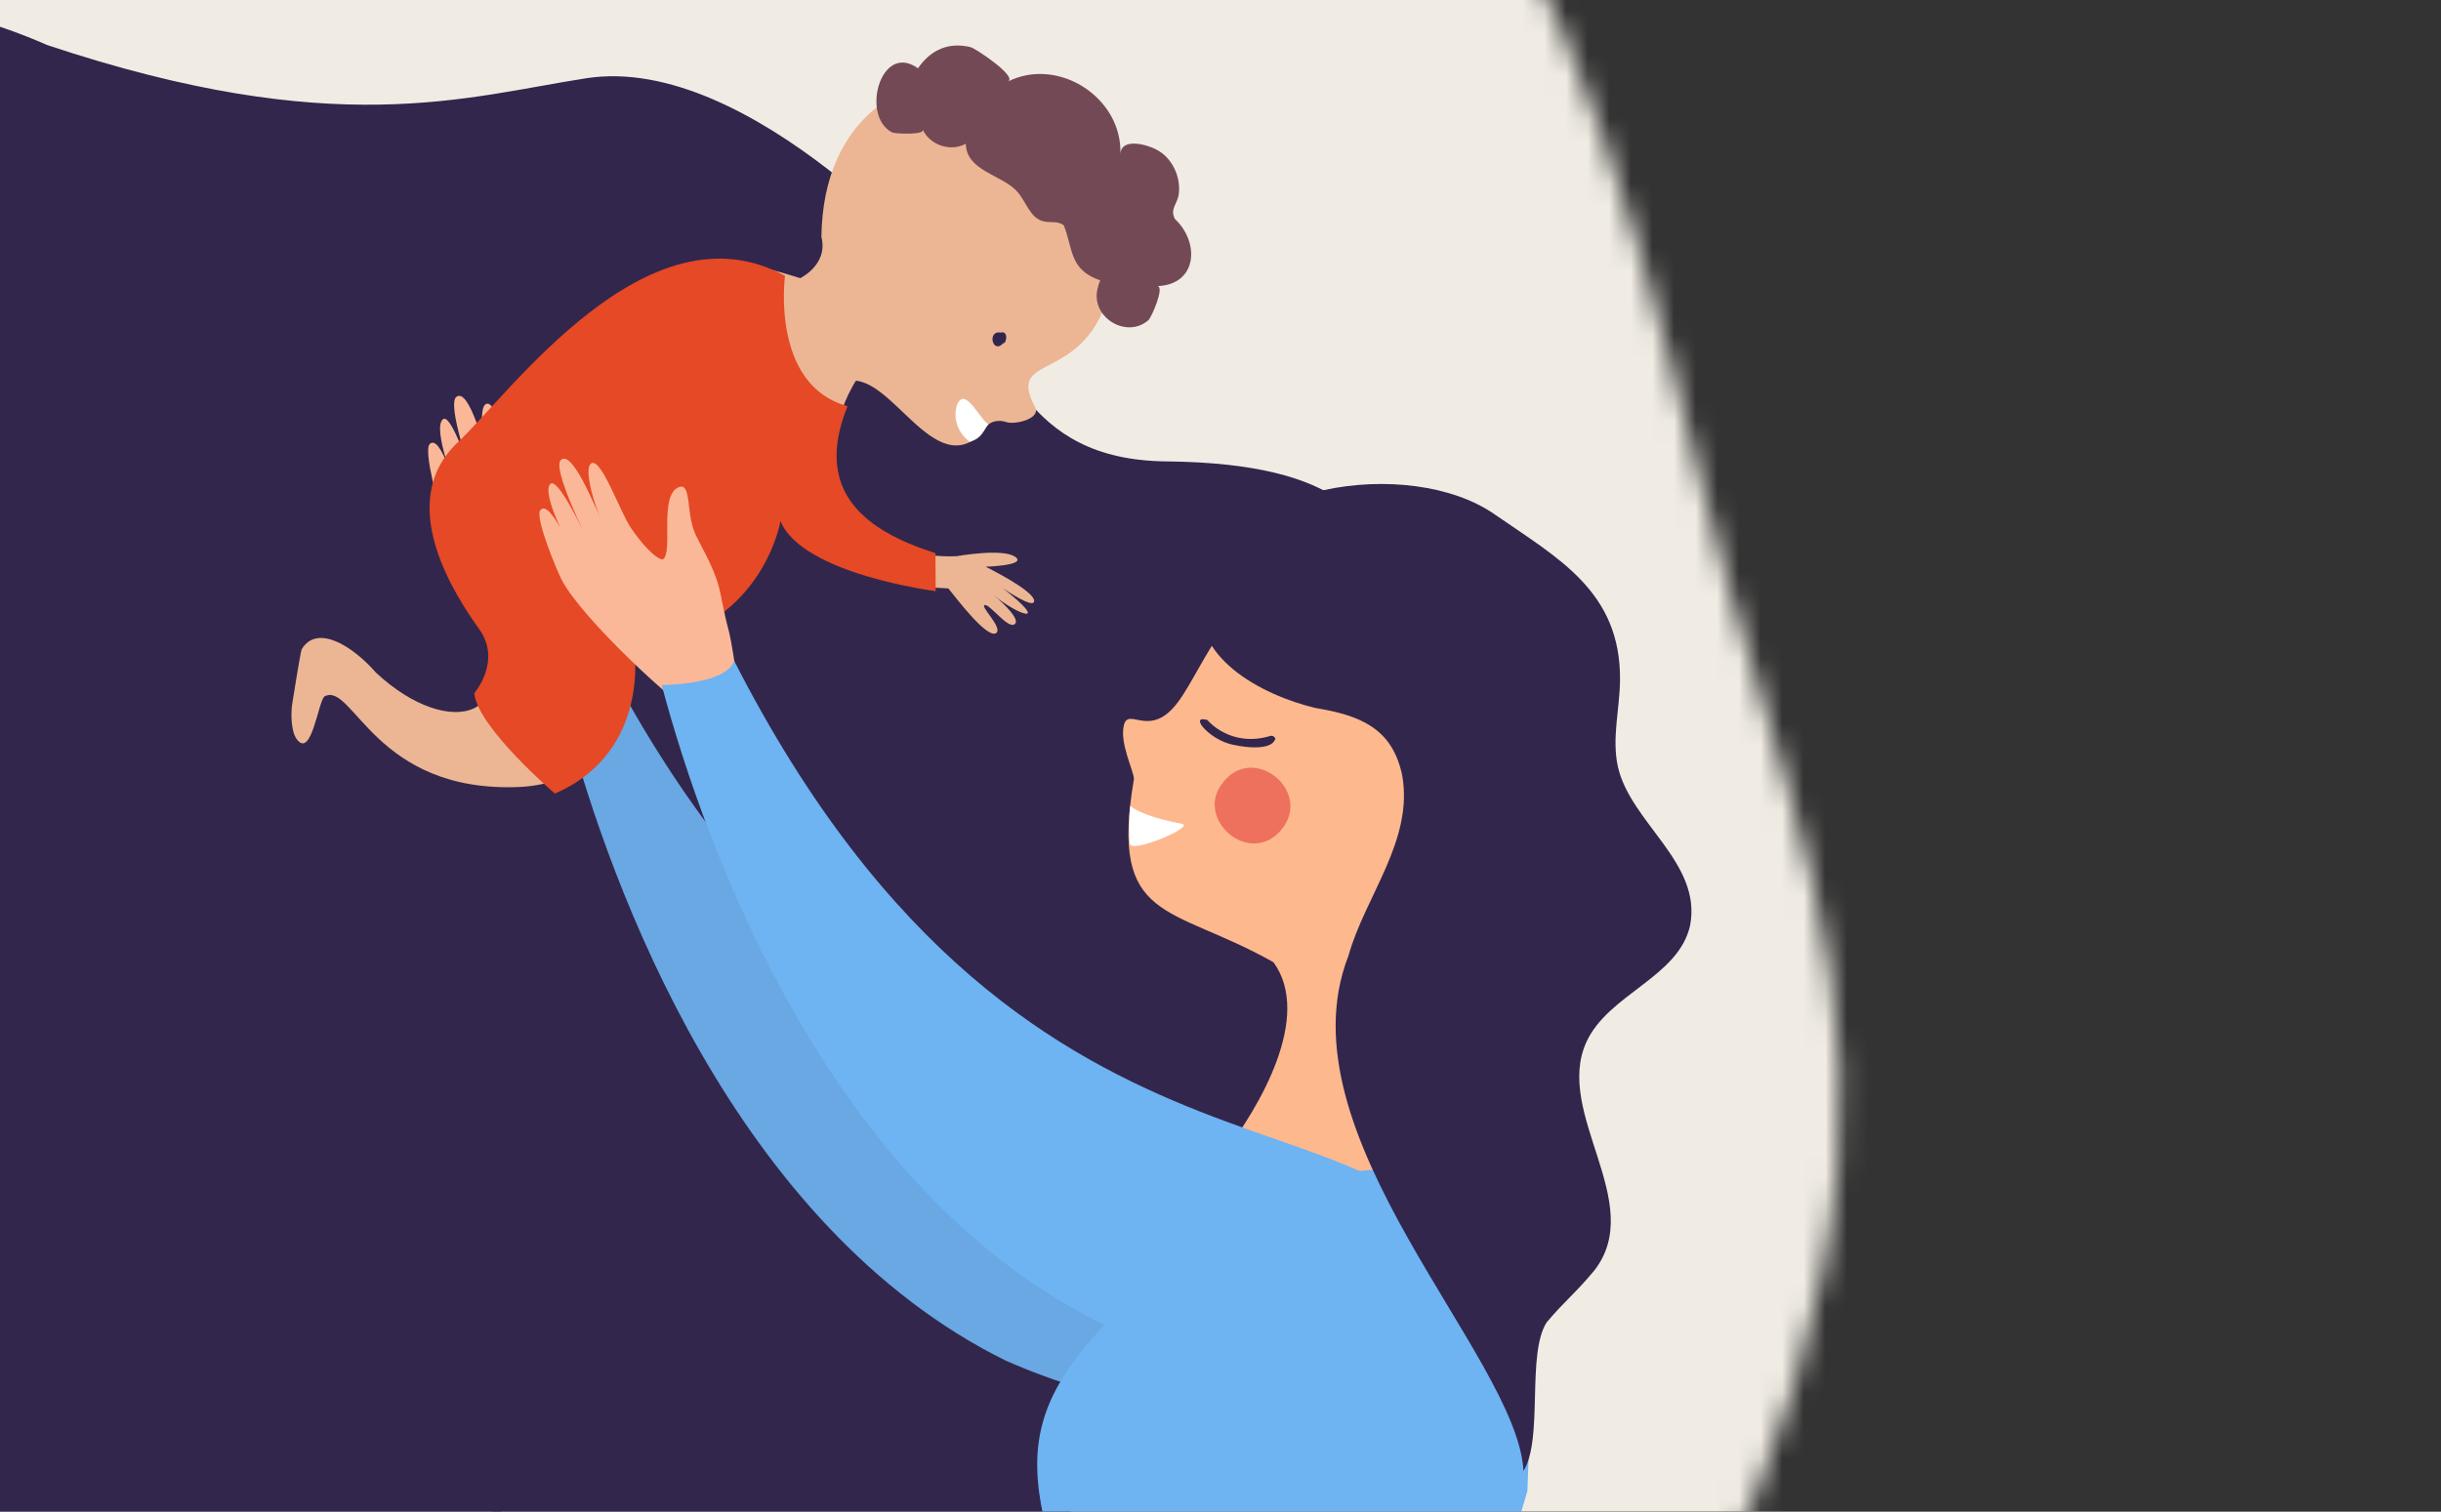 <svg width="113" height="70" viewBox="0 0 113 70" fill="none" xmlns="http://www.w3.org/2000/svg">
<rect x="0" y="0" width="113" height="70" fill="#333333" stroke="none"/>
<mask id="mask0" style="mask-type:alpha" maskUnits="userSpaceOnUse" x="-98" y="-74" width="211" height="217">
<path d="M-18.064 95.089C-4.713 103.07 8.466 113.024 22.269 114.02C36.072 115.017 50.498 107.057 61.856 96.476C73.261 85.978 81.599 72.859 84.344 59.031C87.219 45.237 82.185 36.454 78.714 22.168C75.195 7.801 71.005 -6.396 61.587 -14.243C52.121 -22.173 36.951 -30.284 22.293 -33.317C7.683 -36.268 -12.627 -43.223 -25.939 -40.539C-39.333 -37.807 -45.382 -18.939 -55.014 -6.72C-64.598 5.583 -69.318 14.646 -69.857 29.614C-70.396 44.582 -64.485 59.651 -54.761 70.294C-45.037 80.938 -31.464 87.027 -18.064 95.089Z" fill="white"/>
</mask>
<g mask="url(#mask0)">
<rect x="-12.071" y="-9.467" width="104.833" height="106.256" fill="#F0ECE4"/>
<path d="M26.885 16.043C26.537 15.065 28.083 15.833 28.556 15.749C28.57 16.168 28.751 16.448 28.431 16.937C27.776 16.979 27.164 16.643 26.885 16.043H26.885Z" fill="white"/>
<path d="M70.189 49.577C68.073 52.636 73.216 52.924 71.072 55.579C69.86 57.227 72.501 59.27 67.6 59.675C55.889 60.667 53.439 66.758 49.345 70.181C48.203 71.145 47.089 72.514 46.087 74.624C41.686 83.859 30.004 79.975 26.69 90.202C20.061 114.19 -26.433 106.131 -36.807 115.506L-32.201 12.913C-32.201 12.913 -16.666 -6.208 2.182 2.085C15.508 6.528 21.538 4.489 27.149 3.622C34.766 2.449 43.761 12.913 43.761 12.913C46.671 16.266 47.228 21.31 54.024 21.366C70.413 21.547 60.302 32.312 70.189 34.924C76.371 36.405 76.121 41.851 70.189 49.577Z" fill="#32264C"/>
<path d="M64.44 41.4C65.651 44.823 61.056 43.202 61.098 46.5C62.448 58.892 57.004 58.585 48.203 60.583C48.203 60.583 41.255 55.609 46.533 52.717C49.443 51.124 45.822 48.917 45.795 47.114C45.697 43.482 51.281 43.51 53.202 41.107C59.065 33.828 64.607 38.187 64.607 38.187C64.607 38.187 63.298 38.229 64.44 41.4Z" fill="#32264C"/>
<path d="M22.972 70.237C29.238 63 37.718 69.776 44.458 63.433C46.157 61.812 47.828 60.876 49.276 60.471C49.833 59.297 44.987 62.203 44.235 63.209C37.454 69.454 29.169 62.678 22.75 70.013C10.774 83.104 0.999 68.365 -11.352 70.544C-11.352 70.851 -11.199 70.74 -10.753 70.726C-5.991 70.32 -1.173 71.438 3.547 73.995C9.911 77.264 17.611 76.3 22.972 70.237Z" fill="#32264C"/>
<path d="M63.409 61.756C63.298 64.732 56.099 67.205 46.547 63C34 56.797 28.264 41.065 26.244 33.465C26.244 33.465 27.372 31.192 27.762 30.06C41.729 57.402 61.85 50.845 63.409 61.756Z" fill="#69A8E2"/>
<path d="M27.652 25.141C27.508 24.081 26.993 22.991 26.861 22.515C26.573 21.512 27 20.163 26.396 20.309C25.405 20.543 25.769 23.302 25.233 23.538C24.888 23.484 24.292 22.581 23.955 21.909C23.541 21.103 22.997 18.48 22.505 18.706C22.093 18.894 22.433 20.817 22.667 21.428C22.434 20.792 21.716 17.91 21.122 18.382C20.688 18.728 21.792 21.926 21.949 22.353C21.863 22.15 20.906 19.052 20.496 19.422C20.011 19.866 21.092 22.585 21.244 23.002C21.134 22.748 20.399 20.059 19.893 20.562C19.588 20.87 20.32 23.475 20.472 23.892C21.174 25.75 24.496 29.654 25 30.061L27.936 29.105C27.936 29.105 27.924 27.76 27.838 27.126C27.725 26.333 27.706 25.532 27.652 25.141Z" fill="#FAB898"/>
<path d="M36.159 21.757C36.159 21.757 36.758 28.728 28.974 29.594C28.974 29.594 29.739 36.133 24.086 36.44C17.333 36.748 16.344 31.536 15.021 32.249C14.729 32.486 14.422 35.141 13.74 34.233C13.461 33.856 13.461 33.003 13.531 32.57C13.615 32.053 13.879 30.377 13.963 30.07C14.687 28.854 16.372 29.958 17.402 31.145C20.814 34.331 24.573 33.339 21.928 28.253C21.092 26.758 20.09 24.97 20.577 22.246C20.828 20.849 28.723 10.622 35.616 12.466C42.494 14.31 41.116 15.805 39.654 17.412C38.192 19.004 36.159 21.757 36.159 21.757H36.159Z" fill="#ECB694"/>
<path d="M56.669 53.388C58.285 51.292 60.777 47.073 58.953 44.558C54.177 41.861 51.35 42.783 52.492 36.077C52.492 35.7 51.81 34.401 52.033 33.562C52.255 32.724 53.244 34.247 54.539 32.501C55.834 30.74 56.976 26.926 60.861 26.311C64.746 25.697 71.597 26.465 72.432 34.485C73.268 42.504 67.405 42.965 65.734 45.857C64.453 48.065 64.955 51.32 66.11 53.471C66.319 53.877 68.074 55.595 68.018 55.819C67.865 56.601 64.76 56.615 64.119 56.769C61.46 57.411 59.705 58.236 56.906 57.495C53.954 56.978 55.597 55.092 56.669 53.388Z" fill="#FDB88E"/>
<path d="M39.845 98.945C43.897 83.884 50.432 78.563 50.223 76.118C46.645 66.73 46.812 64.788 55.264 57.467C58.369 54.673 57.798 53.206 62.491 54.239C63.716 54.239 65.415 53.792 66.585 54.254C71.597 56.964 70.859 64.215 70.706 69.049C68.353 76.789 66.793 84.878 66.849 93.037L39.845 98.945Z" fill="#6EB3F2"/>
<path d="M39.96 17.133C37.078 21.017 39.236 25.991 44.304 25.753C44.304 25.753 46.393 25.376 46.992 25.781C47.577 26.186 45.627 26.242 45.627 26.242C45.627 26.242 47.786 27.304 47.869 27.793C47.953 28.296 46.421 27.234 46.421 27.234C48.691 29.022 47.117 28.491 46.017 27.569C46.017 27.569 47.298 28.631 46.978 28.897C46.672 29.162 45.836 27.974 45.586 28.016C45.335 28.058 46.505 29.134 46.087 29.33C45.655 29.511 44.374 27.835 43.901 27.248C32.357 26.787 32.914 11.963 39.96 17.133Z" fill="#ECB694"/>
<path d="M36.34 12.774C36.34 12.774 35.658 17.831 39.236 18.809C37.607 22.819 40.142 24.607 43.303 25.613L43.316 27.373C43.316 27.373 37.134 26.591 36.131 24.132C36.131 24.132 35.268 29.316 29.35 29.93C29.35 29.93 30.186 34.792 25.688 36.748C25.688 36.748 22.095 33.675 21.956 32.096C21.956 32.096 23.237 30.615 22.193 29.148C21.148 27.681 18.197 23.308 21.19 20.486C23.585 18.25 29.977 9.281 36.34 12.774Z" fill="#E54925"/>
<path d="M36.98 12.913C36.98 12.913 38.359 12.298 38.025 10.971C38.164 -0.276 53.843 2.211 51.434 13.234C50.334 17.942 46.505 16.21 47.911 18.836C48.217 19.395 46.978 19.675 46.602 19.549C46.212 19.409 45.711 19.507 45.544 19.954C43.218 22.525 41.13 16.838 39.055 17.719C37.69 18.473 36.98 12.913 36.98 12.913Z" fill="#ECB694"/>
<path d="M33.284 27.191C33.008 26.158 32.361 25.142 32.17 24.686C31.758 23.728 32.013 22.335 31.431 22.556C30.478 22.914 31.186 25.605 30.683 25.906C30.334 25.896 29.63 25.076 29.211 24.451C28.699 23.704 27.83 21.17 27.37 21.457C26.985 21.695 27.564 23.559 27.873 24.136C27.561 23.535 26.487 20.766 25.957 21.309C25.57 21.707 27.067 24.741 27.277 25.145C27.166 24.953 25.827 22.001 25.467 22.42C25.041 22.922 26.455 25.482 26.659 25.877C26.518 25.64 25.45 23.064 25.012 23.627C24.748 23.97 25.801 26.463 26.005 26.857C26.934 28.612 30.721 32.067 31.271 32.407L34.064 31.088C34.064 31.088 33.883 29.756 33.719 29.137C33.507 28.365 33.387 27.573 33.284 27.191Z" fill="#FAB898"/>
<path d="M67.795 60.01C67.684 62.986 60.485 65.459 50.933 61.253C38.387 55.05 32.65 39.319 30.631 31.718C30.631 31.718 33.597 31.732 33.986 30.601C47.953 57.956 66.25 49.098 67.795 60.01Z" fill="#6EB3F2"/>
<path d="M56.544 36.329C55.402 37.894 57.644 39.975 59.134 38.62C61.028 36.79 57.992 34.247 56.544 36.329Z" fill="#ED715D"/>
<path d="M56.907 34.442C55.919 34.163 55.041 33.101 55.891 33.339C55.932 33.394 56.991 34.624 58.801 34.079C58.898 34.051 59.01 34.107 59.038 34.205C58.857 34.861 57.214 34.54 56.907 34.442Z" fill="#32264C"/>
<path d="M52.312 39.081C52.242 38.788 52.27 37.53 52.326 37.321C52.326 37.321 52.771 37.782 54.707 38.145C55.361 38.271 52.382 39.528 52.312 39.081L52.312 39.081Z" fill="white"/>
<path d="M46.561 15.748C46.616 15.567 46.561 15.329 46.324 15.399C45.683 15.287 45.948 16.419 46.435 15.902C46.505 15.888 46.561 15.818 46.561 15.748Z" fill="#32264C"/>
<path d="M55.611 27.443C55.054 30.447 58.41 32.18 60.875 32.78C62.908 33.116 64.454 33.688 64.913 35.91C65.442 38.928 63.2 41.484 62.421 44.265C59.19 52.55 70.261 62.817 70.525 68.113C71.458 66.618 70.655 62.695 71.602 61.228C72.493 60.18 72.934 59.884 73.811 58.823C76.234 55.693 71.931 51.572 73.435 48.26C74.451 46.025 77.71 45.257 78.239 42.853C78.796 39.947 75.482 38.103 74.897 35.505C74.605 34.191 74.981 32.836 74.995 31.495C75.036 27.373 72.098 25.837 69.202 23.825C65.289 21.087 56.531 22.344 55.611 27.443Z" fill="#32264C"/>
<path d="M50.807 13.375C50.487 14.688 52.144 15.708 53.161 14.828C53.314 14.688 53.927 13.263 53.578 13.249C55.43 13.179 55.556 11.237 54.386 10.133C54.149 9.672 54.511 9.435 54.567 9.002C54.679 8.191 54.261 7.297 53.523 6.92C53.105 6.696 51.88 6.347 51.866 7.157C51.977 4.531 48.997 2.603 46.658 3.776C47.131 3.553 45.14 2.226 44.931 2.184C43.915 1.932 43.079 2.309 42.495 3.162C40.768 1.918 39.821 5.397 41.311 6.138C41.436 6.193 42.829 6.263 42.717 5.998C43.038 6.724 44.026 7.046 44.709 6.654C44.736 7.94 46.421 8.093 47.104 8.89C47.507 9.351 47.688 10.091 48.287 10.245C48.607 10.329 48.997 10.217 49.248 10.441C49.68 11.53 49.499 12.494 50.933 12.983C50.877 13.109 50.835 13.235 50.807 13.375V13.375Z" fill="#744956"/>
<path d="M44.291 18.78C44.653 17.816 45.336 19.395 45.753 19.647C45.503 19.968 45.447 20.303 44.89 20.457C44.361 20.066 44.11 19.409 44.291 18.78Z" fill="white"/>
</g>
</svg>
